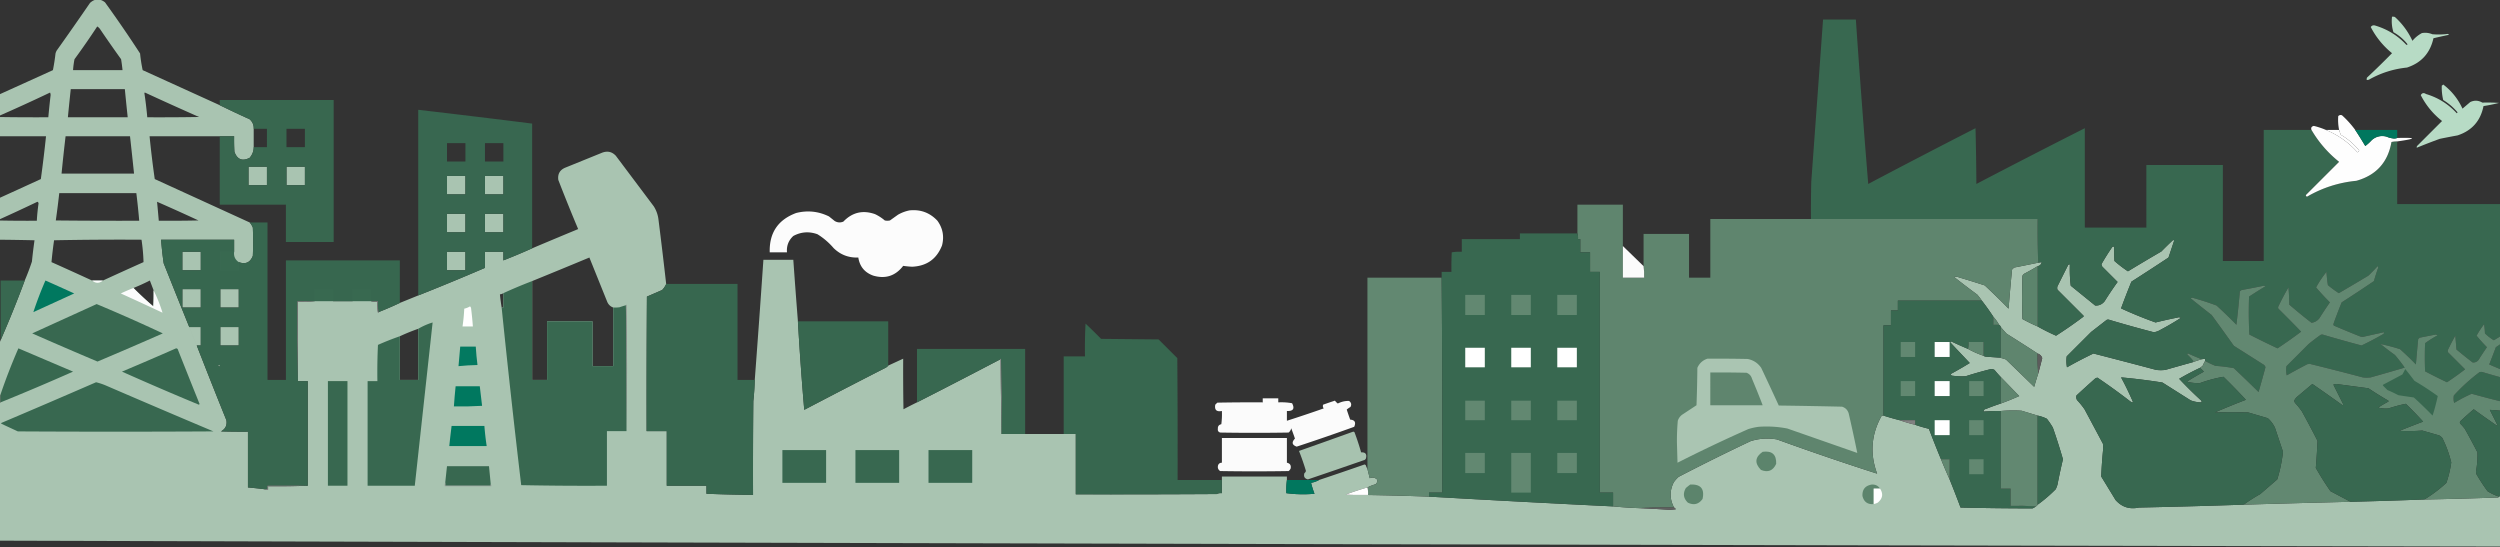<svg width="1439" height="315" fill="none" xmlns="http://www.w3.org/2000/svg"><rect width="100%" height="100%" fill="#333333" stroke="none"/><g clip-path="url(#a)" fill-rule="evenodd" clip-rule="evenodd"><path opacity=".996" d="M126.491 60.556a622.434 622.434 0 0 0 17.219 8.106c1.647 1.488 2.419 3.308 2.318 5.46v10.586c-.013 2.295-.785 4.335-2.318 6.121-4.238 2.154-7.164.996-8.775-3.474-.165-2.976-.22-5.953-.165-8.933H86.093a560.725 560.725 0 0 0 2.98 24.648c18.221 8.332 36.433 16.658 54.637 24.98a10.238 10.238 0 0 1 1.821 2.977c.221 5.404.221 10.808 0 16.212-1.491 3.86-4.195 5.073-8.112 3.639-2.094-1.415-2.977-3.4-2.649-5.955v-6.948H92.716a195.86 195.86 0 0 0 1.49 13.565 7243.886 7243.886 0 0 0 14.735 36.724l4.305 10.588a3581.238 3581.238 0 0 0 17.053 43.01c.497 2.923-.552 5.074-3.145 6.452 5.186.165 10.374.221 15.563.165v32.093c3.096.282 6.187.613 9.271.992.698.321 1.471.431 2.318.331v-1.985c7.674.11 15.29-.001 22.848-.331v-60.215h-5.629v-45.657c3.205.11 6.414 0 9.603-.331h32.451c1.146.325 2.36.435 3.642.331a30.196 30.196 0 0 0 .331 6.286c.201-.041.312-.151.332-.331a205.566 205.566 0 0 0 12.251-5.293l10.597-4.301a1456.56 1456.56 0 0 0 38.411-15.881 156.028 156.028 0 0 1 10.596-4.301 382.505 382.505 0 0 0 16.557-6.948 3833.842 3833.842 0 0 1 26.49-11.084 1042.87 1042.87 0 0 1-11.424-28.287c-.457-3.445.924-5.816 4.139-7.114 7.063-2.867 14.13-5.734 21.193-8.602 3.026-1.102 5.619-.495 7.781 1.82l21.855 29.115a18.125 18.125 0 0 1 2.649 7.279 2826.368 2826.368 0 0 1 4.47 37.386 11.746 11.746 0 0 1-2.318 3.474c-2.93 1.269-5.854 2.538-8.775 3.804a9081.47 9081.47 0 0 0-.165 77.419h11.589v31.431h22.849v4.632c8.937.357 17.877.577 26.821.662-.056-17.977 0-35.953.166-53.929.447-4.068.722-8.149.828-12.241 1.735-23.044 3.39-46.093 4.967-69.148h17.218a4456.642 4456.642 0 0 0 2.649 35.401c.971 17 2.186 33.984 3.643 50.951a4779.611 4779.611 0 0 1 47.021-24.318c.526-.314.97-.699 1.324-1.158 2.884-1.33 5.752-2.654 8.609-3.97-.056 9.706 0 19.411.166 29.115a258.6 258.6 0 0 1 7.782-3.97 4936.491 4936.491 0 0 0 48.014-24.814c.222 14.337.44 28.674.662 43.011h42.716v34.739c27.043.055 54.084 0 81.127-.165.921-.461 1.914-.626 2.98-.497v-9.594h37.418v1.985a43.887 43.887 0 0 0-.331 7.609c5.38.715 10.822.826 16.226.331a52.166 52.166 0 0 1-1.987-6.286 14.539 14.539 0 0 0 4.636-1.654c8.742-2.912 17.462-5.89 26.159-8.933l.662.331c.275.832.606 1.604.994 2.316.443 1.766.884 3.53 1.324 5.293 1.56-.653 2.937-.432 4.139.662.371 1.143.096 2.081-.828 2.812a23.272 23.272 0 0 0-4.635 1.82 167.412 167.412 0 0 0-12.583 4.135c2.867.166 5.738.221 8.609.166 13.086.175 26.222.506 39.405.992 35.312 2.028 70.633 3.903 105.962 5.625 4.844.477 9.702.808 14.57.992 6.072.249 12.145.579 18.212.993l3.311-.331a2.174 2.174 0 0 0-.993-.992c-2.567-4.822-2.623-9.675-.166-14.558a19.018 19.018 0 0 1 2.815-3.143 1205 1205 0 0 1 41.389-20.513c4.99-1.571 10.06-1.902 15.23-.992a1617.646 1617.646 0 0 0 57.62 19.685c-4.23-11.409-3.41-22.438 2.48-33.085.34-.277.73-.387 1.16-.331 3.06.984 6.15 1.867 9.28 2.647 2.9 1.03 5.88 1.912 8.94 2.647 2.6.902 5.24 1.674 7.94 2.316 2.23 5.88 4.55 11.725 6.96 17.535 1.57 3.919 3.23 7.779 4.96 11.58a678.607 678.607 0 0 1 6.3 16.212c13.79.314 27.59.479 41.39.496a8.89 8.89 0 0 0 1.98-1.158c.44-.221.77-.552 1-.993a79.626 79.626 0 0 0 10.43-8.933c.39-.856.73-1.739.99-2.646.95-4.882 1.99-9.734 3.15-14.558a351.792 351.792 0 0 0-5.8-18.197 40.98 40.98 0 0 0-3.48-5.128 21.511 21.511 0 0 0-5.29-1.82l-9.27-2.812a78.423 78.423 0 0 0-11.93.166c-3.31-.016-6.62.095-9.93.331.02-.844.46-1.34 1.32-1.489 2.85-1.145 5.72-2.192 8.61-3.143 3.59-1.305 7.12-2.739 10.6-4.301-3.55-3.655-7.08-7.295-10.6-10.919a68.694 68.694 0 0 1-3.64-4.135 4.272 4.272 0 0 0-1.98-.496c-4.91 1.21-9.77 2.589-14.57 4.135-2.66.144-5.31.034-7.95-.331-.89-.441-.89-.882 0-1.323 3.48-1.902 6.9-3.887 10.26-5.955-3.75-3.971-7.5-7.941-11.26-11.911.18-.229.4-.394.67-.496 3.17 1.528 6.37 2.962 9.6 4.301a53.919 53.919 0 0 0 8.94 3.97c.37.261.81.427 1.32.496l6.96.497c1.57.15 3.11.536 4.63 1.158l16.23 15.715c.73-2.565 1.5-5.101 2.32-7.61.81-2.955 1.58-5.933 2.32-8.933-.43-1.319-1.31-2.201-2.65-2.646-5.91-3.851-11.87-7.655-17.88-11.415a93.552 93.552 0 0 1-3.32-3.805 2.285 2.285 0 0 0-.99-1.323 27.409 27.409 0 0 0-3.31-4.632 141.408 141.408 0 0 0-6.62-9.264 39.12 39.12 0 0 0-2.65-3.474c-4.49-3.287-8.91-6.65-13.25-10.091.88-.283 1.76-.228 2.65.166 4.99 1.478 9.96 3.022 14.9 4.632 4.68 4.346 9.26 8.813 13.74 13.399.59-7.506 1.26-15.005 1.99-22.498.39-.386.77-.771 1.16-1.158 4.69-.925 9.32-1.862 13.91-2.812l1.98-.331c-.22 1.278-.99 2.05-2.31 2.316-2.37 1.459-4.8 2.837-7.29 4.136-.68.314-1.18.81-1.49 1.489-.22 8.271-.22 16.542 0 24.814 2.86 1.566 5.79 3.001 8.78 4.301 3.42 1.929 6.95 3.694 10.59 5.293 5.38-3.431 10.62-7.07 15.73-10.918.22-.22.22-.441 0-.662-4.97-4.962-9.93-9.925-14.9-14.888a3.068 3.068 0 0 1 0-1.985c2.04-4.08 4.08-8.161 6.13-12.241.27-.293.6-.404.99-.331-.15 4.114.01 8.194.5 12.241l14.07 11.415c2.21.138 4.03-.69 5.46-2.482 2.36-3.78 4.85-7.474 7.45-11.083-2.92-2.923-5.85-5.845-8.77-8.768-.29-.454-.45-.95-.5-1.489 1.9-3.34 3.95-6.597 6.13-9.76a1.45 1.45 0 0 1 1.16-.331c-.06 2.76 0 5.517.16 8.272a68.928 68.928 0 0 0 7.78 5.955c6.36-3.871 12.77-7.675 19.21-11.414 2.27-2.321 4.59-4.582 6.95-6.783.37.405.43.846.17 1.324-.99 2.977-1.99 5.955-2.98 8.933-7.08 4.697-14.2 9.329-21.36 13.895a445.057 445.057 0 0 0-5.96 15.385c6.48 2.986 13.1 5.688 19.87 8.106 4.16-1.038 8.36-1.975 12.58-2.813.69-.267 1.35-.212 1.99.166a150.156 150.156 0 0 1-11.59 6.782c-1.23.78-2.55 1.277-3.97 1.489a729.889 729.889 0 0 1-25.5-7.113 2.139 2.139 0 0 0-.83-.166c-.28 0-.57.057-.83.166l-8.94 6.948-14.07 14.061c-.28 2.104-.22 4.199.16 6.286 5-2.829 10.08-5.476 15.24-7.94 12.05 3.092 24.08 6.235 36.09 9.429 1.76.221 3.53.221 5.3 0 5.3-1.51 10.59-2.999 15.89-4.467a94.53 94.53 0 0 1 4.97-1.654c.66-.11 1.32-.221 1.99-.331v1.324c-.53.943-1.02 1.936-1.49 2.977-.55.298-1.05.629-1.49.993a153.542 153.542 0 0 0-11.92 6.286c4.08 4.361 8.33 8.552 12.74 12.572.16.314.22.645.17.993-2.15.002-4.28-.39-6.29-1.158l-16.23-10.256a350.265 350.265 0 0 0-23.84-2.978c2.55 4.702 4.87 9.499 6.95 14.392a3.085 3.085 0 0 1-1.98-.827 360.624 360.624 0 0 0-18.55-13.4c-.47.073-.91.238-1.32.497a676.009 676.009 0 0 0-10.76 9.76c-.25.927-.14 1.809.33 2.647 1.56 1.668 3 3.433 4.3 5.293 3.55 6.624 7.08 13.241 10.6 19.851.06.883.11 1.765.17 2.647-.56 5.402-.94 10.806-1.16 16.212l8.28 13.564c3.6 4.03 8.07 5.463 13.41 4.302 20.09-.425 40.18-.976 60.26-1.655 20.53-.617 41.06-1.168 61.59-1.654 14.15-.359 28.28-.8 42.39-1.323 14.13-.265 28.26-.651 42.38-1.158.31-.092.53-.258.66-.497 7.91-4.553 15.74-9.185 23.51-13.895 2.64-1.54 5.29-3.085 7.95-4.632.33 15.769.44 31.539.33 47.311-493.496-.873-986.991-2.031-1480.486-3.474a2903.771 2903.771 0 0 0 4.801-40.529c.166-7.388.221-14.777.166-22.167h2.318a5.361 5.361 0 0 0 0-3.308 77.002 77.002 0 0 1-8.278 3.474c-4.068.4-6.275-1.419-6.623-5.459.014-.913.18-1.795.497-2.647A2213.156 2213.156 0 0 0 .33 195.874a647.599 647.599 0 0 0 13.908-34.408 130.12 130.12 0 0 0 4.14-10.918 296.5 296.5 0 0 1 1.49-12.242c-14.016-.331-28.036-.441-42.055-.331.055 3.2 0 6.399-.165 9.595-1.985 4.177-5.02 5.114-9.106 2.812a6.473 6.473 0 0 1-1.822-3.143c-.22-5.183-.22-10.367 0-15.55.242-1.865 1.18-3.243 2.815-4.136A5920.562 5920.562 0 0 0 23.51 103.07c1.127-8.2 2.12-16.416 2.98-24.648h-48.676c.055 3.09 0 6.178-.165 9.264-1.142 3.451-3.516 4.83-7.12 4.136-2.155-.717-3.425-2.206-3.808-4.467-.22-5.18-.22-10.369 0-15.55.575-2.229 1.955-3.718 4.14-4.466 19.881-8.957 39.75-17.944 59.603-26.965.63-3.17 1.126-6.367 1.49-9.594a7.62 7.62 0 0 1 .662-1.655 1870.62 1870.62 0 0 0 19.206-27.46c2.78-2.506 5.65-2.616 8.61-.33a716.408 716.408 0 0 1 20.2 29.445 85.38 85.38 0 0 0 1.49 9.594c14.798 6.732 29.588 13.46 44.37 20.182ZM55.961 15.23c.56.322 1.057.763 1.49 1.323a763.115 763.115 0 0 0 12.251 17.535c.337 2.09.613 4.186.828 6.286H42.053c.14-2.11.416-4.206.828-6.286a445.514 445.514 0 0 0 13.08-18.858ZM40.727 51.292h31.127c.527 5.407 1.08 10.81 1.655 16.212H39.073c.524-5.406 1.075-10.81 1.654-16.212Zm-11.92 1.986c.217.427.328.924.33 1.488-.502 4.24-.943 8.486-1.324 12.738-9.934.055-19.868 0-29.802-.165a1049.455 1049.455 0 0 0 30.796-14.06Zm54.305.33c.02-.18.13-.29.331-.33a1965.197 1965.197 0 0 0 31.127 14.06c-9.934.166-19.868.221-29.802.166a222.113 222.113 0 0 0-1.656-13.896ZM37.748 78.422h37.087c.797 7.166 1.57 14.334 2.318 21.505H35.43c.7-7.176 1.473-14.345 2.318-21.505Zm105.3 17.535h10.596v10.587h-10.596V95.957Zm21.855 0h10.596v10.587h-10.596V95.957Zm92.385 5.294h10.596v10.587h-10.596v-10.587Zm21.855 0h10.596v10.587h-10.596v-10.587Zm-245.037 9.925h44.371c.65 5.283 1.2 10.577 1.656 15.881-16.005.055-32.01 0-48.014-.165a488.571 488.571 0 0 0 1.987-15.716Zm-12.583 4.963c.395.156.616.486.662.993a113.381 113.381 0 0 0-.993 9.925c-7.617.055-15.233 0-22.849-.165 7.797-3.51 15.523-7.094 23.18-10.753Zm68.875 0c7.98 3.49 15.926 7.074 23.841 10.753-7.615.165-15.23.22-22.848.165a821.601 821.601 0 0 0-.993-10.918Zm166.89 6.948h10.596v10.587h-10.596v-10.587Zm21.855 0h10.596v10.587h-10.596v-10.587Zm-219.87 38.379H52.98a2239.081 2239.081 0 0 0-23.345-10.588c.386-4.183.883-8.374 1.49-12.572 16.776-.331 33.554-.441 50.332-.331a109.262 109.262 0 0 1 1.16 12.903 2239.081 2239.081 0 0 0-23.345 10.588Zm45.695-16.543h10.596v10.587h-10.596v-10.587Zm29.802 0c-.328 2.555.555 4.54 2.649 5.955v4.632h-10.597v-10.587h7.948Zm122.518 0h10.596v10.587h-10.596v-10.587Zm32.451 4.963a156.028 156.028 0 0 0-10.596 4.301v-9.264h10.596v4.963Zm63.246 27.13v33.746h-11.921v-25.806h-26.159v33.747h-8.609v-56.907c11-4.474 21.98-8.996 32.947-13.564 3.421 8.492 6.845 16.983 10.265 25.475.679 1.617 1.838 2.72 3.477 3.309ZM88.411 167.09c.055 3.09 0 6.178-.165 9.264a173.074 173.074 0 0 1-11.424-10.587 120.96 120.96 0 0 0 9.437-4.301c.722 1.881 1.44 3.756 2.152 5.624Zm16.557-.662h10.596v10.588h-10.596v-10.588Zm21.854 0h10.597v10.588h-10.597v-10.588Zm64.902 6.948h-10.596v-6.948h10.596v6.948Zm21.855 0h-10.596v-6.948h10.596v6.948Zm76.16-4.632v8.272h-.993a131.492 131.492 0 0 1-.994-7.61 3.762 3.762 0 0 0 1.987-.662Zm-180.798 19.52h6.623v10.588h-2.318l-4.305-10.588Zm17.881 0h10.597v10.588h-10.597v-10.588Zm113.91.993v29.446h-10.597v-25.145a110.768 110.768 0 0 1 10.597-4.301Zm-115.234 21.174c.235-.299.566-.409.993-.33.05.348-.005.679-.165.992a2.35 2.35 0 0 0-.828-.662ZM.33 226.974v4.632l-1.987.992-.33-.33a38.138 38.138 0 0 1 2.317-5.294Z" fill="#AAC5B2"/><path opacity=".997" d="M1330.48 74.78c4.15 7.068 9.44 13.189 15.9 18.363-6.35 6.342-12.69 12.683-19.04 19.024-.2.575.02.906.66.993 8.77-5.089 18.2-8.122 28.31-9.099 11.44-3.21 18.17-10.654 20.2-22.332 1.09-.234 2.19-.344 3.31-.331v36.063h82.12v111.496a92.036 92.036 0 0 1-14.4 3.971 513.958 513.958 0 0 1-24.84-6.287 88.722 88.722 0 0 0-10.09 5.294 9.336 9.336 0 0 1-.17-4.301c4.48-4.918 9.41-9.404 14.73-13.399a3.07 3.07 0 0 1 1.99 0 345.29 345.29 0 0 0 16.06 4.466 88.024 88.024 0 0 0 10.1-5.294l-.66-.33c-2.99.626-5.97 1.288-8.94 1.985a231.01 231.01 0 0 1-12.92-5.294c1.31-3.295 2.57-6.604 3.81-9.925 4.5-3.047 9.08-5.97 13.74-8.768a22.449 22.449 0 0 0 2.16-7.113l-4.47 4.466c-4.25 2.398-8.45 4.88-12.59 7.444a29.775 29.775 0 0 1-5.13-3.97 42.675 42.675 0 0 0-.5-5.293 52.779 52.779 0 0 0-4.3 6.617c1.85 2.295 3.84 4.5 5.96 6.617-1.67 2.38-3.27 4.807-4.8 7.278-.92 1.152-2.08 1.648-3.48 1.489-3.14-2.418-6.23-4.9-9.27-7.444-.21-2.638-.43-5.285-.66-7.94a131.062 131.062 0 0 0-4.14 7.94 2.14 2.14 0 0 0-.17.827c0 .284.06.565.17.827 3.25 3.254 6.51 6.507 9.77 9.76a171.334 171.334 0 0 1-10.43 7.444 328.03 328.03 0 0 1-12.59-6.286 199.17 199.17 0 0 1 0-16.211 71.191 71.191 0 0 1 6.79-4.301l.33-.331-.99-.331c-3.1.585-6.19 1.192-9.27 1.82-.28.275-.56.551-.83.827-.47 4.85-.91 9.702-1.33 14.557a169.197 169.197 0 0 0-9.1-8.767 106.76 106.76 0 0 0-11.26-2.978c2.7 2.176 5.46 4.271 8.28 6.286 2 2.329 3.88 4.758 5.63 7.279-6.5 1.925-13.01 3.8-19.54 5.624-1.54.221-3.1.221-4.63 0a1555.114 1555.114 0 0 0-30.47-7.775l-1.32.166c-4.03 2.066-8 4.217-11.92 6.451a14.28 14.28 0 0 1-.17-5.293l12.75-12.738c2.26-1.842 4.57-3.607 6.95-5.294a2.17 2.17 0 0 1 1.66 0 803.604 803.604 0 0 0 21.85 6.121c4.27-2.024 8.47-4.23 12.59-6.617.29-.273.4-.604.33-.993-3.76.792-7.51 1.62-11.26 2.482-.77.221-1.55.221-2.32 0a663.095 663.095 0 0 1-15.23-6.286c-.19-.24-.3-.516-.33-.827 1.5-4.226 3.11-8.417 4.8-12.573a791.076 791.076 0 0 0 18.54-12.241c.71-2.447 1.48-4.873 2.32-7.279.26-.478.2-.919-.17-1.323-1.7 1.87-3.47 3.689-5.29 5.459-5.67 3.407-11.35 6.771-17.06 10.091a64.511 64.511 0 0 1-6.29-4.632c-.36-2.51-.64-5.046-.83-7.61a61.661 61.661 0 0 0-5.96 8.933c2.52 2.958 5.17 5.825 7.95 8.602a262.988 262.988 0 0 0-6.13 9.264c-1.2 1.446-2.69 2.273-4.47 2.481a286.283 286.283 0 0 1-12.74-10.421c-.06-3.314-.23-6.623-.5-9.926-2.1 3.523-4.03 7.163-5.8 10.918-.11.204-.17.431-.17.662 0 .231.06.458.17.662 4.42 4.361 8.78 8.772 13.08 13.234-4.43 3.331-8.95 6.53-13.57 9.594a555.388 555.388 0 0 1-16.23-7.94c-.39-7.276-.44-14.555-.16-21.836a246.68 246.68 0 0 1 9.43-5.956c-.27-.11-.55-.22-.82-.33-4.25.869-8.49 1.696-12.75 2.481-.48.154-.86.43-1.16.827a561.152 561.152 0 0 1-1.99 19.189c-3.7-3.805-7.51-7.501-11.42-11.083a161.16 161.16 0 0 0-13.25-4.301c-.58-.264-1.13-.209-1.65.165 3.98 3.235 8.01 6.433 12.08 9.595 4.29 5.871 8.54 11.771 12.75 17.7l17.22 10.919c.54.369.87.865.99 1.488-1.27 4.761-2.6 9.503-3.97 14.227-4.7-4.637-9.44-9.214-14.24-13.73a87.789 87.789 0 0 0-10.59-1.324c-2.06-.863-4.05-1.8-5.96-2.812v-1.323c-.67.11-1.33.22-1.99.33-2.61-1.053-5.2-2.155-7.78-3.308-.42.116-.53.336-.33.662a28.13 28.13 0 0 1 3.47 3.804.777.777 0 0 0-.22.215.92.92 0 0 0-.11.282c-5.3 1.467-10.59 2.956-15.89 4.466-1.77.221-3.54.221-5.3 0a4309.885 4309.885 0 0 0-36.09-9.429 249.058 249.058 0 0 0-15.24 7.94 20.087 20.087 0 0 1-.16-6.286l14.07-14.061 8.94-6.948c.55-.22 1.1-.22 1.66 0a729.82 729.82 0 0 0 25.49 7.113c1.42-.212 2.75-.708 3.98-1.488 3.98-2.099 7.85-4.36 11.59-6.783-.64-.377-1.3-.433-1.99-.165-4.22.835-8.41 1.773-12.58 2.812a241.477 241.477 0 0 1-19.87-8.106 444.22 444.22 0 0 1 5.96-15.384c7.16-4.567 14.28-9.199 21.36-13.896.99-2.978 1.99-5.955 2.98-8.933.26-.478.2-.919-.17-1.323a204.929 204.929 0 0 0-6.95 6.782c-6.44 3.739-12.85 7.544-19.21 11.414a69.164 69.164 0 0 1-7.78-5.955c-.16-2.755-.22-5.512-.16-8.271a1.45 1.45 0 0 0-1.16.331 133.517 133.517 0 0 0-6.13 9.76c.04.538.21 1.034.5 1.489 2.92 2.922 5.85 5.845 8.77 8.767-2.6 3.609-5.09 7.304-7.45 11.084-1.43 1.792-3.25 2.619-5.46 2.481l-14.07-11.414a78.241 78.241 0 0 1-.5-12.242c-.39-.072-.72.038-.99.331-2.05 4.08-4.09 8.161-6.13 12.241a3.07 3.07 0 0 0 0 1.986c4.97 4.962 9.93 9.925 14.9 14.888.22.22.22.441 0 .662a247.893 247.893 0 0 1-15.73 10.918c-3.64-1.6-7.17-3.364-10.59-5.294v-34.739c1.32-.266 2.09-1.038 2.31-2.316l-1.98.331c-.33-8.325-.44-16.707-.33-25.145H1042.4c-.06-7.169 0-14.338.17-21.505 2.27-31.101 4.54-62.2 6.78-93.3h18.88c2.17 31.56 4.54 63.102 7.12 94.623 20.51-10.83 41.1-21.527 61.75-32.092.28 10.695.44 21.393.5 32.092a5616.603 5616.603 0 0 1 62.42-32.092v57.237h35.43V94.963h44.04v55.252H1303V74.781h27.48Z" fill="#386850"/><path d="M1461.95 228.96c.87-.196 1.75-.306 2.65-.331-.01 1.897-.89 3.11-2.65 3.64a108.077 108.077 0 0 0-6.96 3.97c2.22 2.433 4.54 4.749 6.96 6.948.84.399 1.28 1.061 1.32 1.985h-1.32a12.044 12.044 0 0 1-3.31-1.158c-3.54-2.206-7.07-4.411-10.6-6.617-5-.664-9.97-1.16-14.9-1.489 1.43 2.867 2.87 5.735 4.3 8.602-.16.11-.33.221-.49.331-4.4-3.019-8.76-6.107-13.08-9.264a225.945 225.945 0 0 0-7.78 6.948c-.23.441-.23.882 0 1.323.96.931 1.84 1.923 2.65 2.978 2.51 4.469 4.94 8.991 7.28 13.565.1 3.662-.17 7.301-.83 10.918-.01.97.27 1.853.83 2.647a113.57 113.57 0 0 0 5.8 8.767 29.936 29.936 0 0 0 6.62 3.143c-.14.239-.36.405-.66.497-14.13.507-28.26.893-42.39 1.158a76.127 76.127 0 0 0 12.75-9.595 63.173 63.173 0 0 0 2.81-11.745 66.983 66.983 0 0 0-5.13-14.061 5.916 5.916 0 0 0-1.82-1.489l-9.77-2.812c-4.35.37-8.71.426-13.08.165 4.49-1.826 9.02-3.591 13.58-5.294-3.19-3.519-6.5-6.938-9.94-10.256-3.36.676-6.68 1.56-9.93 2.647-2.01.207-4 .041-5.96-.496 1.82-1.187 3.7-2.29 5.63-3.309.34-.166.39-.386.17-.662-3.9-2.246-7.7-4.618-11.43-7.113l-18.54-2.481c-.56.11-1.1.22-1.66.331 1.82 3.639 3.64 7.278 5.47 10.918.24.375.19.706-.17.992a952.763 952.763 0 0 0-17.38-12.241c-2.82 2.366-5.63 4.737-8.45 7.113a7.037 7.037 0 0 0-1.98 2.481c.07.476.23.917.49 1.324a42.519 42.519 0 0 1 3.98 4.962 601.403 601.403 0 0 1 8.94 16.874c-.23 5.193-.56 10.376-1 15.55 2.61 4.596 5.43 9.067 8.45 13.399 3.88 2.05 7.74 4.09 11.59 6.121-20.54.486-41.07 1.037-61.59 1.654 3.06-2.197 6.26-4.237 9.6-6.12 3.25-2.813 6.51-5.625 9.77-8.437a84.38 84.38 0 0 0 3.31-15.881c-1.55-4.632-3.09-9.264-4.64-13.896-1-2.081-2.4-3.938-4.14-5.459-3.75-1.102-7.5-2.206-11.26-3.308-6.4-.104-12.8-.104-19.2 0a452.094 452.094 0 0 1 17.88-7.279c-4.19-4.517-8.5-8.93-12.91-13.234-4.63.802-9.17 2.02-13.58 3.639-2.34.065-4.66-.156-6.95-.661-.11-.11-.23-.221-.34-.331 3.15-1.958 6.35-3.833 9.61-5.625-.72-.772-1.5-1.49-2.32-2.15.46-.376.96-.708 1.49-.993.47-1.041.97-2.034 1.49-2.977a73.307 73.307 0 0 0 5.96 2.812 87.7 87.7 0 0 1 10.6 1.323c4.79 4.517 9.54 9.094 14.24 13.731 1.37-4.724 2.69-9.466 3.97-14.227a2.359 2.359 0 0 0-.99-1.489l-17.22-10.918c-4.21-5.929-8.46-11.829-12.75-17.7-4.07-3.162-8.1-6.361-12.09-9.595.52-.374 1.07-.43 1.66-.165 4.47 1.243 8.89 2.676 13.24 4.301 3.91 3.574 7.72 7.268 11.43 11.083.77-6.384 1.43-12.78 1.98-19.189.3-.398.69-.674 1.16-.827 4.26-.785 8.51-1.612 12.75-2.482.28.11.55.221.83.331-3.19 1.915-6.34 3.9-9.44 5.955-.27 7.282-.22 14.56.17 21.837a552.574 552.574 0 0 0 16.22 7.94c4.61-3.058 9.14-6.256 13.58-9.595-4.3-4.462-8.66-8.873-13.08-13.234a1.382 1.382 0 0 1-.16-.661c0-.231.05-.458.16-.662 1.77-3.756 3.7-7.395 5.79-10.918.28 3.303.44 6.611.5 9.925 4.15 3.599 8.4 7.073 12.75 10.422 1.77-.208 3.26-1.035 4.47-2.481 1.98-3.133 4.02-6.221 6.13-9.264a139.655 139.655 0 0 1-7.95-8.602 60.38 60.38 0 0 1 5.96-8.933c.18 2.563.46 5.1.83 7.609 2 1.677 4.1 3.221 6.29 4.632 5.7-3.319 11.39-6.683 17.05-10.091 1.82-1.764 3.59-3.585 5.3-5.459.37.405.42.846.16 1.324-.84 2.406-1.61 4.832-2.31 7.278a823.433 823.433 0 0 1-18.55 12.242 313.76 313.76 0 0 0-4.8 12.572c.04.312.15.587.33.827 5.05 2.16 10.13 4.256 15.24 6.286.77.221 1.54.221 2.31 0 3.75-.863 7.51-1.69 11.26-2.481.07.389-.03.72-.33.993a172.36 172.36 0 0 1-12.58 6.617 810.867 810.867 0 0 1-21.86-6.121 2.138 2.138 0 0 0-1.65 0c-2.38 1.684-4.7 3.449-6.96 5.294-4.24 4.245-8.5 8.491-12.74 12.737-.28 1.775-.22 3.54.16 5.294 3.92-2.235 7.89-4.385 11.92-6.452l1.33-.165c10.17 2.487 20.33 5.079 30.46 7.775 1.55.221 3.09.221 4.64 0 6.53-1.824 13.04-3.699 19.53-5.625a89.073 89.073 0 0 0-5.63-7.278 179.886 179.886 0 0 1-8.27-6.286c3.78.779 7.53 1.771 11.25 2.977 3.14 2.802 6.18 5.725 9.11 8.768.41-4.855.85-9.708 1.32-14.558.28-.275.56-.551.83-.827 3.09-.628 6.18-1.234 9.27-1.819.33.11.67.22 1 .33l-.33.331a70.406 70.406 0 0 0-6.79 4.301c-.22 5.404-.22 10.808 0 16.212 4.15 2.183 8.34 4.278 12.58 6.286 3.57-2.348 7.04-4.829 10.43-7.444-3.25-3.253-6.51-6.507-9.77-9.76a2.14 2.14 0 0 1-.17-.827c0-.284.06-.565.17-.827 1.3-2.699 2.68-5.346 4.14-7.941.23 2.656.45 5.303.66 7.941 3.05 2.544 6.14 5.025 9.28 7.444 1.4.159 2.56-.337 3.47-1.489 1.54-2.471 3.14-4.897 4.8-7.279a85.675 85.675 0 0 1-5.96-6.617 52.851 52.851 0 0 1 4.31-6.617c.27 1.753.44 3.521.5 5.294a29.24 29.24 0 0 0 5.13 3.97c4.14-2.565 8.33-5.046 12.58-7.444l4.47-4.467a21.922 21.922 0 0 1-2.15 7.114 292.572 292.572 0 0 0-13.74 8.767c-1.24 3.322-2.51 6.63-3.81 9.926 4.24 1.891 8.55 3.656 12.91 5.293a406.53 406.53 0 0 1 8.94-1.985c.23.11.44.221.67.331a88.66 88.66 0 0 1-10.1 5.294 346.546 346.546 0 0 1-16.06-4.467c-.67-.22-1.33-.22-1.99 0a105.973 105.973 0 0 0-14.74 13.4 9.616 9.616 0 0 0 .17 4.301 87.553 87.553 0 0 1 10.1-5.294c8.22 2.303 16.5 4.399 24.83 6.286 4.9-.931 9.72-2.259 14.41-3.97Zm-632.135-69.151c.331 41.19.44 82.436.331 123.738h-7.616v2.316a1681.166 1681.166 0 0 0-39.405-.993h4.305a14.204 14.204 0 0 0-.331-4.301 23.285 23.285 0 0 1 4.635-1.82c.924-.731 1.199-1.668.828-2.812-1.202-1.094-2.579-1.314-4.139-.662-.44-1.762-.881-3.527-1.324-5.293V159.809h42.716Z" fill="#628871"/><path opacity=".956" d="M1376.85 9.605c.56-.053 1.11.003 1.65.166 4.3 3.912 7.67 8.49 10.1 13.73a17.887 17.887 0 0 1 5.47-4.466c2.06-.35 4.04-.13 5.96.661 2.93.262 5.86.207 8.77-.165.35.043.63.208.83.496a376.1 376.1 0 0 0-8.94 1.985c-1.9 8.548-6.97 14.173-15.23 16.874-7.78.787-15.06 3.103-21.86 6.947-.43.163-.87.218-1.32.166-.06-.454 0-.896.16-1.323 4.9-4.568 9.7-9.255 14.41-14.062-5.13-4.186-9.22-9.203-12.25-15.053.63-.916 1.51-1.192 2.64-.827 6.84 2.045 12.69 5.63 17.55 10.752.34.441.67.441 1 0a27.249 27.249 0 0 0-8.12-6.948 21.108 21.108 0 0 1-.82-8.933Z" fill="#BDE3CC"/><path d="M1461.95 245.171v26.798c-7.78 4.711-15.61 9.343-23.51 13.896a30.236 30.236 0 0 1-6.63-3.143 117.672 117.672 0 0 1-5.79-8.767 4.34 4.34 0 0 1-.83-2.647c.65-3.617.93-7.256.83-10.918a389.352 389.352 0 0 0-7.29-13.565 26.373 26.373 0 0 0-2.65-2.978 1.395 1.395 0 0 1-.17-.661c0-.231.06-.458.17-.662 2.54-2.374 5.14-4.691 7.79-6.948 4.31 3.157 8.67 6.245 13.08 9.264.16-.11.33-.221.49-.331-1.43-2.868-2.87-5.735-4.3-8.602 4.93.329 9.9.825 14.9 1.489l10.59 6.617c1.09.559 2.19.946 3.32 1.158Z" fill="#386850"/><path opacity=".954" d="M1406.32 48.648c4.83 3.677 8.53 8.31 11.09 13.894l4.47-3.805c2.37-1.114 4.68-1.005 6.95.331 3.21-.096 6.41-.041 9.61.166a96.096 96.096 0 0 1-8.94 1.82c-1.69 8.522-6.66 14.147-14.91 16.873-3.42.631-6.85 1.293-10.26 1.985a347.258 347.258 0 0 0-13.25 5.128c-.05-.34.01-.688.17-.993l14.4-14.39c-5.18-4.09-9.27-9.054-12.25-14.89.72-1.29 1.71-1.51 2.98-.66 6.96 2.068 12.87 5.761 17.72 11.082.16-.164.33-.33.49-.495a32.88 32.88 0 0 0-8.27-7.114c-.66-2.72-.93-5.478-.83-8.27.33-.189.6-.41.83-.663Z" fill="#BDE3CC"/><path opacity=".981" d="M126.492 78.422h8.278c-.054 2.98 0 5.957.166 8.933 1.611 4.47 4.537 5.628 8.775 3.474 1.533-1.786 2.305-3.826 2.318-6.12h7.616V74.12h-7.616c.101-2.15-.672-3.97-2.318-5.46a621.04 621.04 0 0 1-17.219-8.105v-2.978h65.564v81.72h-27.484v-21.505h-38.08v-39.37Zm38.411-4.3H175.5v10.586h-10.597V74.121Zm-21.854 21.835v10.587h10.596V95.957h-10.596Zm21.854 0v10.587H175.5V95.957h-10.597Z" fill="#386850"/><path opacity=".984" d="M306.302 142.938a382.465 382.465 0 0 1-16.556 6.948v-4.963H279.15v9.264a1454.631 1454.631 0 0 1-38.412 15.881V63.203a6627.719 6627.719 0 0 1 65.564 7.94v71.795Zm-49.007-60.546h10.596V92.98h-10.596V82.392Zm21.855 0h10.596V92.98H279.15V82.392Zm-21.855 18.859v10.587h10.596v-10.587h-10.596Zm21.855 0v10.587h10.596v-10.587H279.15Zm-21.855 21.836v10.587h10.596v-10.587h-10.596Zm21.855 0v10.587h10.596v-10.587H279.15Zm-21.855 21.836v10.587h10.596v-10.587h-10.596Z" fill="#386850"/><path opacity=".994" d="M1355.66 74.784a205.12 205.12 0 0 1 5.79 9.264c1.38-1.036 2.65-2.2 3.81-3.474 2.4-2.039 5.16-2.7 8.28-1.985 1.43.633 2.92 1.019 4.47 1.158.67-.002 1.28-.112 1.82-.331 11.35-.302 11.35.36 0 1.985-1.12-.013-2.22.097-3.31.331-2.03 11.678-8.76 19.122-20.2 22.333-10.11.977-19.55 4.01-28.31 9.098-.65-.087-.87-.418-.66-.992 6.34-6.342 12.69-12.683 19.04-19.024-6.46-5.175-11.76-11.296-15.9-18.363-.43-1.213.01-1.985 1.33-2.316a43.13 43.13 0 0 1 6.95 2.316c7.05 2.917 13.12 7.218 18.21 12.904.44-.221.77-.552 1-.993a38.16 38.16 0 0 0-10.6-9.098c-.39-.95-.73-1.887-.99-2.813-.53-2.62-.7-5.266-.5-7.94.6-.627 1.31-.793 2.15-.496a55.247 55.247 0 0 1 7.62 8.436Z" fill="#fff"/><path d="M1338.77 74.781h7.61c.28.956.61 1.895 1 2.813a38.127 38.127 0 0 1 10.59 9.098c-.22.441-.55.772-.99.992-5.09-5.685-11.16-9.986-18.21-12.903Z" fill="#fff"/><path opacity=".994" d="M1355.65 74.781h24.18v4.632c-.54.22-1.15.33-1.83.331a14.128 14.128 0 0 1-4.47-1.158c-3.12-.716-5.88-.054-8.27 1.985a28.7 28.7 0 0 1-3.81 3.474c-1.85-3.14-3.78-6.23-5.8-9.264Z" fill="#00785F"/><path d="M934.124 141.612v18.197h12.252a37.355 37.355 0 0 0-.331-6.617v-18.528h26.159v25.145h12.252v-33.747h188.414c-.11 8.439 0 16.82.33 25.145-4.59.95-9.22 1.887-13.91 2.812-.38.386-.77.772-1.16 1.158-.73 7.493-1.39 14.992-1.98 22.498a391.993 391.993 0 0 0-13.74-13.399 588.43 588.43 0 0 0-14.9-4.632c-.9-.394-1.78-.449-2.65-.166 4.34 3.44 8.75 6.804 13.24 10.091a39.12 39.12 0 0 1 2.65 3.474h-48.34v5.625h-3.98v8.602h-4.3v51.943a1.45 1.45 0 0 0-1.16.331c-5.89 10.647-6.72 21.676-2.49 33.085a1619.165 1619.165 0 0 1-57.61-19.686c-5.17-.909-10.25-.579-15.23.993a1198.07 1198.07 0 0 0-41.396 20.513c-1.06.949-2 1.996-2.815 3.143-2.457 4.883-2.4 9.736.166 14.557-6.845-.11-13.692 0-20.53.331a242.063 242.063 0 0 1-14.57-.992v-7.941h-7.616V156.501h-5.629v-11.249h-5.629v-7.61h-1.325c.103-1.172-.007-2.275-.331-3.308v-16.543h26.159v23.821Z" fill="#5F856E"/><path opacity=".984" d="M523.518 121.101c6.365-.657 11.719 1.328 16.06 5.955 3.106 4.306 3.987 9.048 2.649 14.227-3.059 7.793-8.798 11.874-17.219 12.241a53.515 53.515 0 0 1-5.132-.496c-4.431 5.777-10.172 7.652-17.219 5.624-4.94-1.765-7.811-5.239-8.609-10.421-5.557.227-10.305-1.593-14.239-5.459a39.678 39.678 0 0 0-9.272-7.941c-4.801-1.737-9.437-1.406-13.907.993-2.742 2.535-3.957 5.678-3.643 9.429h-9.934c-.321-11.222 4.755-18.776 15.232-22.663 6.554-1.636 12.845-.974 18.875 1.985 1.103.882 2.209 1.764 3.311 2.647 1.603.938 3.259 1.048 4.967.331 5.133-5.335 11.202-6.769 18.212-4.302a25.108 25.108 0 0 1 5.63 3.64 6.78 6.78 0 0 0 2.98 0l4.636-3.309a22.046 22.046 0 0 1 6.622-2.481Z" fill="#fff"/><path opacity=".989" d="M143.713 128.051h10.265v90.653h10.596v-68.817h65.564v24.483a206.534 206.534 0 0 1-12.252 5.293 30.06 30.06 0 0 1-.331-6.286h-3.973v-6.948h-10.596v6.948h-11.259v-6.948h-10.596v6.948h-9.934c-.11 15.386 0 30.715.331 45.989h5.629v60.214h-23.179v1.985h-1.987c-3.085-.379-6.176-.71-9.271-.992V248.48c-5.189.056-10.377 0-15.564-.165 2.594-1.378 3.643-3.529 3.146-6.452a3554.646 3554.646 0 0 1-17.053-43.01h2.318v-10.587h-6.623a7310.339 7310.339 0 0 1-14.735-36.725 195.99 195.99 0 0 1-1.49-13.565h42.053v6.948h-7.947v10.587h10.596v-4.632c3.918 1.434 6.622.221 8.113-3.639.221-5.404.221-10.808 0-16.212a10.281 10.281 0 0 0-1.821-2.977Zm-38.742 16.873v10.587h10.596v-10.587h-10.596Zm29.801 0c-.327 2.555.556 4.54 2.649 5.955v4.632h-10.596v-10.587h7.947Zm-29.801 21.505v10.588h10.596v-10.588h-10.596Zm21.854 0v10.588h10.596v-10.588h-10.596Zm64.902 6.948h-10.596v-6.948h10.596v6.948Zm21.855 0h-10.596v-6.948h10.596v6.948Zm-86.757 14.889v10.587h10.596v-10.587h-10.596Zm-1.324 22.167c.317.149.593.37.828.661a1.63 1.63 0 0 0 .165-.992c-.427-.079-.758.031-.993.331Z" fill="#386850"/><path opacity=".999" d="M907.963 134.334c.325 1.034.434 2.137.331 3.308h1.325v7.61h5.629v11.249h5.629v127.047h7.616v7.94c-35.328-1.722-70.65-3.597-105.962-5.624v-2.316h7.616c.11-41.302 0-82.548-.331-123.739v-3.308h5.629c-.056-3.751 0-7.501.166-11.249a26.279 26.279 0 0 1 5.795-.331v-7.279h33.444v-3.308h33.113Z" fill="#386850"/><path opacity=".98" d="m934.125 141.615 11.921 11.58c.304 2.187.417 4.392.331 6.617h-12.252v-18.197Z" fill="#fff"/><path d="M1172.87 153.195v34.74c-2.99-1.3-5.92-2.735-8.78-4.301-.22-8.272-.22-16.543 0-24.814.31-.679.81-1.175 1.49-1.489 2.49-1.299 4.92-2.677 7.29-4.136Z" fill="#5C846C"/><path opacity=".997" d="M14.24 161.463A647.592 647.592 0 0 1 .332 195.871v-34.408H14.24Z" fill="#386850"/><path opacity=".942" d="M52.984 161.463h6.292c-2.097 1.764-4.195 1.764-6.292 0Z" fill="#fff"/><path d="M26.157 161.463a1644.726 1644.726 0 0 1 16.557 7.444c-7.827 3.579-15.664 7.163-23.51 10.753a201.475 201.475 0 0 1 6.953-18.197Z" fill="#00785F"/><path opacity=".993" d="M306.3 161.795v56.906h8.61v-33.747h26.159v25.807h11.921v-33.747c1.218.055 2.433 0 3.642-.165a68.166 68.166 0 0 1 3.643-1.158c.331 24.096.44 48.248.331 72.456h-11.259v31.431c-16.447.11-32.894 0-49.338-.331a6407.954 6407.954 0 0 1-11.259-102.233h.994v-8.271a275.987 275.987 0 0 1 16.556-6.948Z" fill="#386850"/><path opacity=".995" d="M383.455 163.449h41.061v55.252h9.934a147.298 147.298 0 0 1-.828 12.242 4347.232 4347.232 0 0 0-.166 53.928 878.643 878.643 0 0 1-26.821-.661v-4.632h-22.848v-31.431h-11.59c-.056-25.807 0-51.613.166-77.419l8.774-3.805a11.733 11.733 0 0 0 2.318-3.474Z" fill="#386850"/><path opacity=".956" d="M76.82 165.766a173.32 173.32 0 0 0 11.424 10.587c.166-3.086.22-6.174.166-9.264a83.801 83.801 0 0 1 5.132 12.903 2329.252 2329.252 0 0 0-24.007-11.083 104.246 104.246 0 0 1 7.285-3.143Z" fill="#fff"/><path d="M843.395 169.736h11.258v11.58h-11.258v-11.58Zm26.484 0h11.258v11.58h-11.258v-11.58Zm26.496 0h11.258v11.58h-11.258v-11.58Z" fill="#628871"/><path d="M1140.74 173.045c2.33 2.988 4.54 6.076 6.63 9.264v4.632h3.31c.49.309.82.751.99 1.323v17.535h-1.65l-6.96-.496c-.51-.07-.95-.235-1.32-.496v-7.941h-8.61c.1 1.39-.01 2.714-.33 3.97a186.759 186.759 0 0 1-9.61-4.301c-.26.103-.49.275-.66.497 3.75 3.97 7.51 7.94 11.26 11.91a240.008 240.008 0 0 1-10.26 5.956c-.89.441-.89.882 0 1.323 2.64.364 5.29.475 7.94.331 4.81-1.545 9.67-2.925 14.57-4.136.71.005 1.37.171 1.99.496 1.15 1.43 2.37 2.81 3.64 4.136v15.219c-2.9.951-5.77 1.999-8.61 3.143-.86.149-1.3.645-1.32 1.489 3.3-.236 6.61-.346 9.93-.331v44.665h5.63v9.926c4.92-.109 9.77.001 14.57.33-.6.466-1.26.852-1.99 1.158-13.79-.016-27.59-.182-41.39-.496a721.84 721.84 0 0 0-6.29-16.212V264.36h-4.97a612.93 612.93 0 0 1-6.95-17.535 82.054 82.054 0 0 1-7.95-2.316v-2.647h-8.94c-3.12-.781-6.21-1.663-9.27-2.647v-51.944h4.31v-8.602h3.97v-5.624h48.34Z" fill="#386850"/><path d="M181.131 173.377c-3.19.33-6.398.441-9.602.331v45.657c-.332-15.327-.443-30.658-.332-45.988h9.934Z" fill="#909090"/><path d="M213.582 173.377h3.974a30.06 30.06 0 0 0 .331 6.286c-.02.18-.13.29-.331.331a30.128 30.128 0 0 1-.332-6.286c-1.281.104-2.496-.006-3.642-.331Z" fill="#858585"/><path d="M55.63 175.027a972.01 972.01 0 0 1 38.08 16.874 2606.238 2606.238 0 0 1-37.584 16.211 2605.64 2605.64 0 0 1-37.583-16.211c12.39-5.64 24.751-11.264 37.087-16.874Z" fill="#386850"/><path d="M360.277 175.692c.02-.179.129-.29.331-.331.441 24.318.441 48.58 0 72.787.11-24.208 0-48.36-.331-72.456Z" fill="#828282"/><path d="M270.535 176.352c.417.335.639.831.662 1.488.418 3.358.749 6.722.994 10.091h-5.961c.5-3.399.832-6.818.994-10.256a10.992 10.992 0 0 0 3.311-1.323Z" fill="#fff"/><path d="M1147.37 182.308a26.876 26.876 0 0 1 3.32 4.632h-3.32v-4.632Z" fill="#5C846C"/><path opacity=".991" d="M459.277 184.955h51.988v25.476a4.681 4.681 0 0 1-1.325 1.158 4746.639 4746.639 0 0 0-47.02 24.317 1788.757 1788.757 0 0 1-3.643-50.951Z" fill="#386850"/><path opacity=".996" d="M230.141 193.556V218.7h10.596v-29.445a38.384 38.384 0 0 1 8.279-3.64l-10.266 93.962h-27.152v-60.215h5.629c-.11-6.952 0-13.899.331-20.844a152.54 152.54 0 0 1 12.583-4.962Z" fill="#386850"/><path opacity=".995" d="M703.323 276.273v7.609c-1.066-.13-2.06.036-2.98.496-27.044.166-54.084.221-81.128.166v-34.739h-6.953V205.14h12.252c-.11-6.29 0-12.577.331-18.859a339.083 339.083 0 0 1 8.94 8.768l33.113.331 10.762 10.752c.166 23.38.222 46.76.166 70.141h25.497Z" fill="#386850"/><path d="M1151.68 188.266a91.3 91.3 0 0 0 3.31 3.804c6.02 3.76 11.98 7.565 17.88 11.415-.11 3.919 0 7.779.33 11.58-.82 2.521-1.6 5.058-2.32 7.609-5.4-5.238-10.81-10.477-16.22-15.715a16.307 16.307 0 0 0-4.64-1.158h1.66v-17.535Z" fill="#5F856E"/><path d="M1094.06 196.865h8.28v8.602h-8.28v-8.602Z" fill="#628871"/><path d="M1113.6 196.865h8.61v8.602h-8.61v-8.602Z" fill="#fff"/><path d="M1141.74 204.806a54.973 54.973 0 0 1-8.94-3.971c.33-1.256.44-2.58.33-3.97h8.61v7.941Z" fill="#628871"/><path opacity=".983" d="M274.841 210.099c-3.652.067-7.294.288-10.927.662.282-3.755.613-7.505.993-11.249h8.941c.212 3.541.543 7.071.993 10.587Z" fill="#00785F"/><path d="M843.395 200.174h11.258v11.249h-11.258v-11.249Zm26.484 0h11.258v11.249h-11.258v-11.249Zm26.496 0h11.258v11.249h-11.258v-11.249Z" fill="#fff"/><path d="M101.333 200.506c.633.024 1.02.355 1.159.992a5339.549 5339.549 0 0 0 12.418 31.1l-.497.331a1827.055 1827.055 0 0 1-44.206-19.024 2019.016 2019.016 0 0 0 31.126-13.399ZM.332 231.606v-4.632a337.466 337.466 0 0 1 10.265-26.468l31.458 13.399A1400.874 1400.874 0 0 1 .332 231.606Z" fill="#386850"/><path opacity=".988" d="M590.081 249.8h-13.576c.109-14.449 0-28.896-.332-43.342-.202.041-.311.152-.331.331a4936.491 4936.491 0 0 1-48.014 24.814v-30.769h62.253V249.8Z" fill="#386850"/><path d="M1267.24 206.793c-1.64.495-3.3 1.047-4.97 1.654.02-.1.06-.196.12-.281a.634.634 0 0 1 .21-.215 28.198 28.198 0 0 0-3.47-3.805c-.2-.325-.09-.546.33-.662 2.58 1.153 5.17 2.256 7.78 3.309Z" fill="#628871"/><path d="M1172.87 203.484c1.34.446 2.22 1.328 2.65 2.647-.73 3-1.51 5.977-2.32 8.933-.33-3.801-.44-7.661-.33-11.58Z" fill="#5C5C5C"/><path d="M575.84 206.79c.02-.18.129-.29.331-.331.331 14.446.44 28.892.331 43.341-.222-14.336-.44-28.673-.662-43.01Z" fill="#A1A1A1"/><path d="M982.795 206.46c7.729-.055 15.454 0 23.175.166 3.31.658 5.9 2.367 7.79 5.128 3.41 7.209 6.78 14.432 10.1 21.67 12.14.159 24.28.38 36.42.662 1.93.607 3.2 1.875 3.81 3.805a847.107 847.107 0 0 1 4.96 22.829c-13.4-4.686-26.81-9.373-40.23-14.061a62.577 62.577 0 0 0-16.55-.993c-2.03.272-4.02.714-5.96 1.323a856.456 856.456 0 0 0-40.734 19.355c-.109-3.805-.222-7.609-.331-11.414-.043-4.264.122-8.51.497-12.738a6.94 6.94 0 0 1 2.483-3.474c2.758-1.82 5.52-3.639 8.278-5.459.275-7.166.441-14.334.497-21.505 1.159-2.65 3.093-4.414 5.795-5.294Z" fill="#AAC5B2"/><path d="M1266.25 211.754c.81.649 1.59 1.366 2.31 2.15a212.05 212.05 0 0 0-9.6 5.625l.33.331c2.3.505 4.62.726 6.96.661a78.1 78.1 0 0 1 13.57-3.639c4.43 4.311 8.73 8.722 12.92 13.234a440.228 440.228 0 0 0-17.88 7.279c6.4-.104 12.8-.104 19.2 0 3.75 1.103 7.51 2.206 11.26 3.308 1.74 1.527 3.11 3.347 4.14 5.459 1.55 4.632 3.09 9.264 4.64 13.896-.6 5.386-1.7 10.68-3.32 15.881-3.25 2.812-6.51 5.624-9.76 8.437a105.823 105.823 0 0 0-9.61 6.12c-20.08.679-40.17 1.23-60.26 1.655-5.34 1.161-9.81-.272-13.41-4.301l-8.28-13.565c.22-5.406.6-10.81 1.16-16.212-.06-.882-.11-1.764-.17-2.647-3.52-6.61-7.05-13.227-10.6-19.851a48.103 48.103 0 0 0-4.3-5.293 3.29 3.29 0 0 1-.43-1.29c-.06-.455-.03-.916.1-1.357 3.56-3.292 7.14-6.545 10.76-9.76.41-.259.85-.424 1.33-.497 6.31 4.263 12.49 8.73 18.54 13.4.57.516 1.23.791 1.99.827-2.09-4.893-4.41-9.69-6.96-14.392 7.96.718 15.91 1.71 23.84 2.978l16.23 10.256c2.02.769 4.11 1.155 6.29 1.158.05-.341-.01-.688-.17-.993-4.41-4.02-8.65-8.211-12.74-12.572 3.88-2.272 7.86-4.368 11.92-6.286Zm118.21.662c1.79 2.208 3.56 4.469 5.29 6.782 4.62 2.717 9.09 5.64 13.42 8.768-.79 3.777-1.78 7.527-2.98 11.249a238.53 238.53 0 0 0-10.77-10.422c-2.98-.425-5.96-.866-8.94-1.323a79.21 79.21 0 0 0-6.29-2.978c-.83-.827-1.65-1.654-2.48-2.481-.23-.276-.17-.496.16-.662 3.65-1.93 7.29-3.86 10.93-5.79.6-1.031 1.15-2.078 1.66-3.143Z" fill="#386850"/><path d="M984.453 214.4c6.954-.056 13.908 0 20.857.165 1.63.629 2.68 1.787 3.15 3.474 2.13 5.036 4.18 10.11 6.13 15.219h-30.137V214.4Zm167.227 2.649c3.52 3.624 7.05 7.263 10.6 10.918a154.578 154.578 0 0 1-10.6 4.301v-15.219Z" fill="#5F856E"/><path d="M188.742 219.363h11.259v60.215h-11.259v-60.215Z" fill="#386850"/><path d="M1094.06 219.363h8.28v8.602h-8.28v-8.602Z" fill="#628871"/><path d="M1113.6 219.363h8.61v8.602h-8.61v-8.602Z" fill="#fff"/><path d="M1133.46 219.363h8.28v8.602h-8.28v-8.602Z" fill="#628871"/><path d="M55.297 220.023a36.653 36.653 0 0 1 6.29 2.151 7397.394 7397.394 0 0 0 61.261 26.137c-37.528.221-75.057.221-112.585 0L.99 244.01c-.441-.221-.441-.441 0-.662 18.17-7.7 36.273-15.475 54.307-23.325Zm1340.093 67.496c-14.11.523-28.23.964-42.38 1.323-3.85-2.031-7.71-4.071-11.59-6.121-3.03-4.33-5.85-8.801-8.45-13.399.44-5.174.77-10.358 1-15.55a635.36 635.36 0 0 0-8.95-16.874 42.023 42.023 0 0 0-3.97-4.962 3.341 3.341 0 0 1-.5-1.324 7.224 7.224 0 0 1 1.99-2.481c2.82-2.376 5.63-4.747 8.45-7.113a952.763 952.763 0 0 1 17.38 12.241c.36-.286.41-.617.17-.993-1.83-3.639-3.65-7.278-5.47-10.918.55-.11 1.1-.22 1.66-.33l18.54 2.481c3.73 2.496 7.54 4.868 11.42 7.113.23.276.18.496-.16.662a69.704 69.704 0 0 0-5.63 3.308c1.96.538 3.95.704 5.96.497 3.3-1.1 6.61-1.982 9.93-2.647 3.43 3.318 6.75 6.737 9.94 10.256-4.55 1.7-9.08 3.465-13.58 5.294 4.37.261 8.73.205 13.08-.166l9.77 2.813c.7.371 1.31.867 1.82 1.489a67.065 67.065 0 0 1 5.13 14.061c-.56 4.01-1.5 7.925-2.81 11.745a76.127 76.127 0 0 1-12.75 9.595Z" fill="#386850"/><path d="M262.255 222.342h13.908c.417 3.757.857 7.506 1.324 11.249-5.404.33-10.811.441-16.225.331.258-3.867.589-7.726.993-11.58Z" fill="#00785F"/><path opacity=".98" d="M726.832 229.289h8.941v2.316a34.14 34.14 0 0 1 7.947.496c1.649 3.131.656 4.62-2.98 4.467v5.624a793.297 793.297 0 0 0 21.192-7.113c-.513-.693-.622-1.41-.331-2.151a253.382 253.382 0 0 1 6.788-2.316 8.219 8.219 0 0 0 1.656 1.655c2.043-1.05 4.196-1.547 6.457-1.489 1.305.931 1.58 2.089.828 3.474-.768.437-1.487.933-2.152 1.489a178.71 178.71 0 0 0 1.986 5.79c2.669.197 3.441 1.575 2.318 4.135a1171.312 1171.312 0 0 1-33.113 11.415c-2.685-.948-3.016-2.492-.993-4.632a187.874 187.874 0 0 0-2.153-5.956 4.16 4.16 0 0 1-1.49 2.482c-13.136.22-26.268.22-39.404 0-1.053-.337-1.497-1.054-1.325-2.151-.102-1.443.56-2.326 1.987-2.647.331-2.527.44-5.063.331-7.609-3.076.595-4.344-.618-3.808-3.64.388-.386.772-.771 1.159-1.158 8.719-.165 17.437-.22 26.159-.165v-2.316Z" fill="#fff"/><path d="M843.395 230.613h11.258v11.249h-11.258v-11.249Zm26.484 0h11.258v11.249h-11.258v-11.249Zm26.496 0h11.258v11.249h-11.258v-11.249ZM1172.87 239.214v51.282c-.22.441-.55.772-.99.993-4.8-.33-9.66-.44-14.57-.331v-9.926h-5.63v-44.665c3.96-.358 7.94-.413 11.92-.165l9.27 2.812Z" fill="#628871"/><path d="M1172.87 239.215c1.84.374 3.61.981 5.3 1.82a43.928 43.928 0 0 1 3.48 5.128c2.1 6.02 4.03 12.085 5.79 18.196-1.15 4.824-2.2 9.677-3.14 14.558-.27.908-.6 1.79-1 2.647a80.362 80.362 0 0 1-10.43 8.933v-51.282Z" fill="#386850"/><path d="M1093.4 241.859h8.94v2.647a88.516 88.516 0 0 1-8.94-2.647Z" fill="#818181"/><path d="M1113.6 241.859h8.61v8.602h-8.61v-8.602Z" fill="#fff"/><path d="M1133.46 241.859h8.28v8.602h-8.28v-8.602Z" fill="#628871"/><path d="M259.942 245.17h18.874a154.68 154.68 0 0 0 1.325 11.58h-21.524c.394-3.881.838-7.741 1.325-11.58Z" fill="#00785F"/><path opacity=".977" d="M778.826 248.481a.93.93 0 0 1 .827.331 141.305 141.305 0 0 1 3.808 11.58c2.444-.152 3.381.951 2.815 3.308-.166.607-.553.993-1.159 1.158a4026.486 4026.486 0 0 1-32.285 11.084c-1.954-.486-2.616-1.699-1.987-3.64.483-.317.762-.758.828-1.323a138.539 138.539 0 0 0-3.974-11.415 5089.338 5089.338 0 0 0 31.127-11.083Z" fill="#AAC5B2"/><path opacity=".979" d="M703.322 252.117h37.418v14.227c1.792.376 2.51 1.479 2.152 3.308a3.8 3.8 0 0 1-1.158 1.489c-13.136.221-26.269.221-39.405 0-1.229-.831-1.616-1.989-1.159-3.474.42-.9 1.139-1.342 2.152-1.323v-14.227Z" fill="#fff"/><path d="M450.344 259.066h25.166v18.859h-25.166v-18.859Zm42.047 0h25.166v18.859h-25.166v-18.859Zm42.058 0h25.166v18.859h-25.166v-18.859Z" fill="#386850"/><path d="M1014.59 260.057c5.39-.731 7.99 1.585 7.78 6.948-1.82 3.973-4.75 5.131-8.77 3.474-3.79-3.887-3.45-7.361.99-10.422Z" fill="#5C846C"/><path d="M843.395 260.721h11.258V272.3h-11.258v-11.579Zm26.484 0h11.258v22.828h-11.258v-22.828Zm26.496 0h11.258V272.3h-11.258v-11.579Zm220.865 3.638h4.97v11.58c-1.74-3.8-3.4-7.66-4.97-11.58Zm16.22 0h8.28v8.603h-8.28v-8.603Z" fill="#628871"/><path d="M282.456 278.585v.992h-26.159v-1.985l.993-9.264h24.173c.354 3.417.685 6.835.993 10.257Z" fill="#386850"/><path opacity=".981" d="M740.743 276.271h18.543a14.492 14.492 0 0 1-4.636 1.655 52.345 52.345 0 0 0 1.987 6.286 72.822 72.822 0 0 1-16.225-.33 43.76 43.76 0 0 1 .331-7.611Z" fill="#00785F"/><path d="M972.871 278.916c6.023-.325 8.397 2.432 7.119 8.272-2.179 3.069-4.993 3.786-8.444 2.15-2.586-2.512-2.973-5.324-1.159-8.436a42.344 42.344 0 0 1 2.484-1.986Zm109.269 2.316h-3.64v8.933c-3.48.278-5.63-1.266-6.46-4.632-.21-3.767 1.56-5.973 5.3-6.617 2.07-.136 3.67.636 4.8 2.316Z" fill="#5C846C"/><path d="M177.154 279.578c-7.558.33-15.174.44-22.848.331v1.985c-.847.1-1.62-.011-2.318-.331h1.987v-1.985h23.179Z" fill="#989898"/><path d="M256.3 277.594v1.985h26.16v-.993c.308.354.42.795.331 1.324h-26.822c-.1-.847.011-1.619.331-2.316Z" fill="#9A9A9A"/><path d="M787.103 280.57c.324 1.368.437 2.802.331 4.301h-4.305c-2.871.055-5.742 0-8.609-.165a167.726 167.726 0 0 1 12.583-4.136Zm295.037.662c1.99 3.039 1.54 5.74-1.33 8.106-.73.373-1.51.651-2.31.827v-8.933h3.64Z" fill="#fff"/><path d="M943.066 292.483c6.785-.33 13.63-.44 20.531-.331.433.214.764.544.993.993l-3.311.331a666.904 666.904 0 0 0-18.213-.993Z" fill="#606060"/></g><defs><clipPath id="a"><path fill="#fff" d="M0 0h1439v315H0z"/></clipPath></defs></svg>